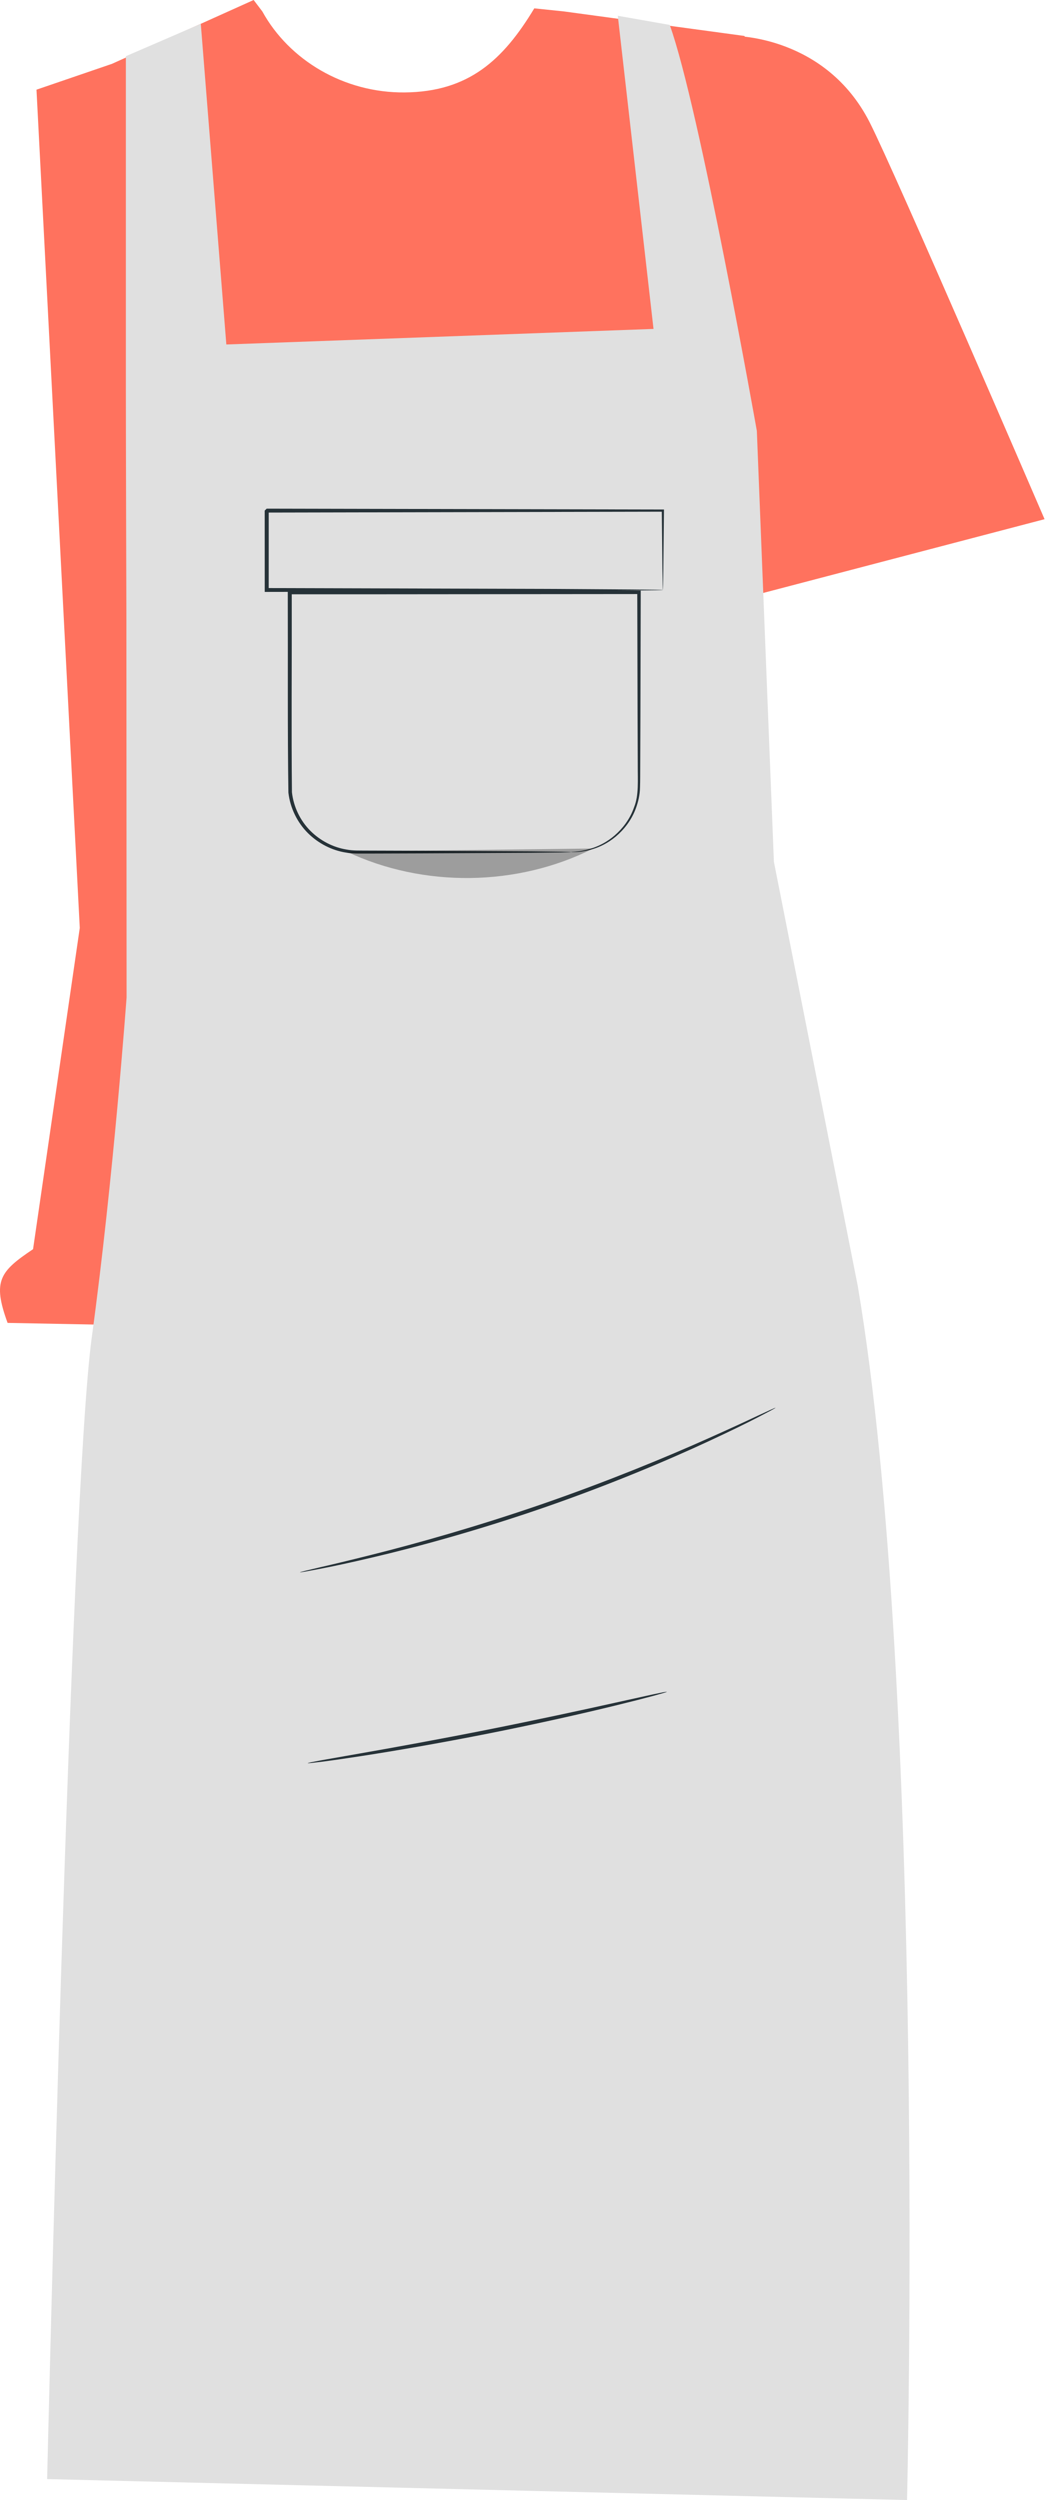 <svg width="66" height="156" viewBox="0 0 66 156" fill="none" xmlns="http://www.w3.org/2000/svg">
<path d="M6.989 3.984L15.838 0L16.381 0.715C18.066 3.77 21.491 5.799 25.26 5.768C29.256 5.734 31.414 3.751 33.361 0.521L35.228 0.715L46.494 2.245L48.036 83.452L0.474 82.548C-0.488 79.921 0.001 79.331 2.064 77.948L4.981 57.901L2.278 5.596L6.989 3.984Z" fill="#FF725E"/>
<path d="M54.301 7.63C51.554 2.237 45.896 2.247 45.896 2.247L46.318 17.836L46.293 40.039L46.394 37.299L47.273 37.1L65.224 32.397C65.224 32.397 55.902 10.775 54.301 7.63Z" fill="#FF725E"/>
<path d="M53.56 80.245L48.323 53.772L47.258 26.886C47.258 26.886 43.673 6.682 41.818 1.555L38.576 0.985L40.806 20.524L14.133 21.495L12.538 1.486L7.859 3.508C7.859 7.399 7.859 19.791 7.859 24.04C7.859 27.732 7.892 38.427 7.892 38.427L7.904 62.239C7.904 62.239 7.09 73.487 5.73 83.453C4.369 93.42 2.943 154.693 2.943 154.693L56.636 156C56.636 156 57.847 105.565 53.56 80.245Z" fill="#E0E0E0"/>
<path d="M48.423 87.844C48.427 87.852 48.332 87.908 48.148 88.008C47.94 88.116 47.67 88.258 47.336 88.433C46.629 88.801 45.593 89.306 44.301 89.907C41.718 91.111 38.085 92.645 33.969 94.071C29.851 95.492 26.04 96.532 23.259 97.182C21.869 97.509 20.738 97.752 19.953 97.9C19.581 97.969 19.282 98.025 19.049 98.068C18.842 98.104 18.732 98.119 18.73 98.111C18.728 98.103 18.835 98.072 19.038 98.021C19.268 97.966 19.564 97.895 19.932 97.808C20.71 97.632 21.833 97.363 23.215 97.015C25.98 96.323 29.776 95.26 33.886 93.842C37.993 92.42 41.629 90.914 44.226 89.752C45.526 89.172 46.572 88.691 47.291 88.35C47.634 88.191 47.91 88.064 48.124 87.966C48.317 87.877 48.419 87.837 48.423 87.844Z" fill="#263238"/>
<path d="M41.638 105.567C41.64 105.574 41.565 105.602 41.418 105.645C41.244 105.694 41.032 105.754 40.776 105.825C40.218 105.976 39.407 106.184 38.402 106.429C36.391 106.921 33.603 107.553 30.505 108.169C27.406 108.783 24.585 109.265 22.539 109.58C21.516 109.737 20.687 109.856 20.112 109.929C19.849 109.96 19.631 109.986 19.45 110.007C19.298 110.023 19.218 110.027 19.217 110.018C19.216 110.009 19.293 109.989 19.442 109.958C19.621 109.924 19.837 109.883 20.098 109.833C20.706 109.727 21.521 109.583 22.511 109.408C24.549 109.051 27.36 108.543 30.457 107.928C33.552 107.312 36.344 106.708 38.363 106.259C39.344 106.042 40.152 105.864 40.755 105.731C41.015 105.677 41.23 105.633 41.407 105.596C41.557 105.569 41.636 105.559 41.638 105.567Z" fill="#263238"/>
<path d="M41.391 36.816C41.389 36.814 41.386 36.783 41.384 36.725C41.382 36.656 41.38 36.573 41.377 36.469C41.374 36.232 41.368 35.907 41.361 35.493C41.352 34.634 41.339 33.407 41.322 31.861L41.392 31.929C36.021 31.941 26.952 31.961 16.656 31.984H16.655C16.903 31.739 16.724 31.917 16.779 31.862V31.865V31.87V31.88V31.899V31.939V32.019V32.177V32.494V33.125C16.779 33.545 16.779 33.961 16.779 34.375C16.779 35.203 16.778 36.017 16.778 36.814L16.655 36.694C23.658 36.715 29.822 36.733 34.253 36.747C36.46 36.761 38.235 36.773 39.476 36.782C40.079 36.789 40.553 36.794 40.891 36.798C41.043 36.802 41.165 36.804 41.261 36.806C41.344 36.81 41.388 36.813 41.391 36.816C41.394 36.819 41.354 36.821 41.276 36.824C41.184 36.826 41.066 36.828 40.92 36.831C40.587 36.835 40.123 36.84 39.532 36.847C38.298 36.856 36.533 36.867 34.338 36.882C29.885 36.895 23.691 36.914 16.653 36.935H16.53V36.814C16.53 36.017 16.529 35.203 16.529 34.375C16.529 33.961 16.529 33.545 16.528 33.125V32.494V32.177V32.019V31.939V31.899V31.88V31.87V31.865V31.862C16.583 31.807 16.404 31.984 16.653 31.739H16.654C26.95 31.761 36.019 31.782 41.39 31.793H41.46L41.459 31.861C41.443 33.423 41.43 34.664 41.42 35.533C41.413 35.941 41.408 36.261 41.404 36.494C41.401 36.593 41.399 36.672 41.397 36.738C41.395 36.792 41.393 36.818 41.391 36.816Z" fill="#263238"/>
<path d="M35.661 53.169C35.656 53.136 36.149 53.195 36.99 52.921C37.407 52.783 37.904 52.542 38.383 52.128C38.857 51.717 39.328 51.136 39.592 50.372C39.898 49.617 39.816 48.706 39.822 47.726C39.818 46.745 39.814 45.686 39.81 44.555C39.804 42.29 39.797 39.739 39.791 36.962L39.899 37.068C34.754 37.073 28.738 37.078 22.334 37.084C20.881 37.084 19.449 37.083 18.094 37.083L18.218 36.962C18.227 41.423 18.188 45.653 18.229 49.436C18.332 50.359 18.753 51.213 19.378 51.841C20.003 52.466 20.807 52.876 21.632 53.009C22.042 53.09 22.458 53.069 22.872 53.075C23.284 53.076 23.688 53.078 24.084 53.079C24.876 53.082 25.635 53.084 26.359 53.087C29.243 53.102 31.564 53.115 33.181 53.124C33.971 53.133 34.589 53.14 35.023 53.145C35.224 53.15 35.38 53.154 35.5 53.157C35.605 53.161 35.661 53.164 35.661 53.169C35.661 53.173 35.605 53.176 35.499 53.18C35.38 53.183 35.221 53.187 35.022 53.192C34.588 53.197 33.971 53.205 33.18 53.213C31.564 53.222 29.242 53.235 26.358 53.25C25.634 53.253 24.875 53.255 24.084 53.258C23.687 53.259 23.283 53.261 22.871 53.262C22.463 53.258 22.03 53.281 21.598 53.2C20.733 53.065 19.886 52.639 19.226 51.985C18.569 51.329 18.119 50.431 18.008 49.458C17.951 45.629 17.983 41.431 17.969 36.961V36.839H18.093C19.448 36.839 20.881 36.838 22.333 36.838C28.736 36.844 34.753 36.849 39.898 36.854H40.008V36.961C40.001 39.739 39.994 42.289 39.989 44.554C39.985 45.685 39.98 46.744 39.977 47.725C39.972 48.217 39.98 48.684 39.963 49.138C39.955 49.595 39.853 50.026 39.713 50.414C39.433 51.197 38.94 51.787 38.448 52.202C37.951 52.618 37.438 52.855 37.012 52.984C36.583 53.114 36.24 53.156 36.011 53.169C35.903 53.17 35.818 53.172 35.749 53.173C35.69 53.172 35.661 53.17 35.661 53.169Z" fill="#263238"/>
<g opacity="0.3">
<path d="M37.039 52.945C32.306 55.333 26.432 55.405 21.64 53.136L37.039 52.945Z" fill="black"/>
</g>
</svg>
